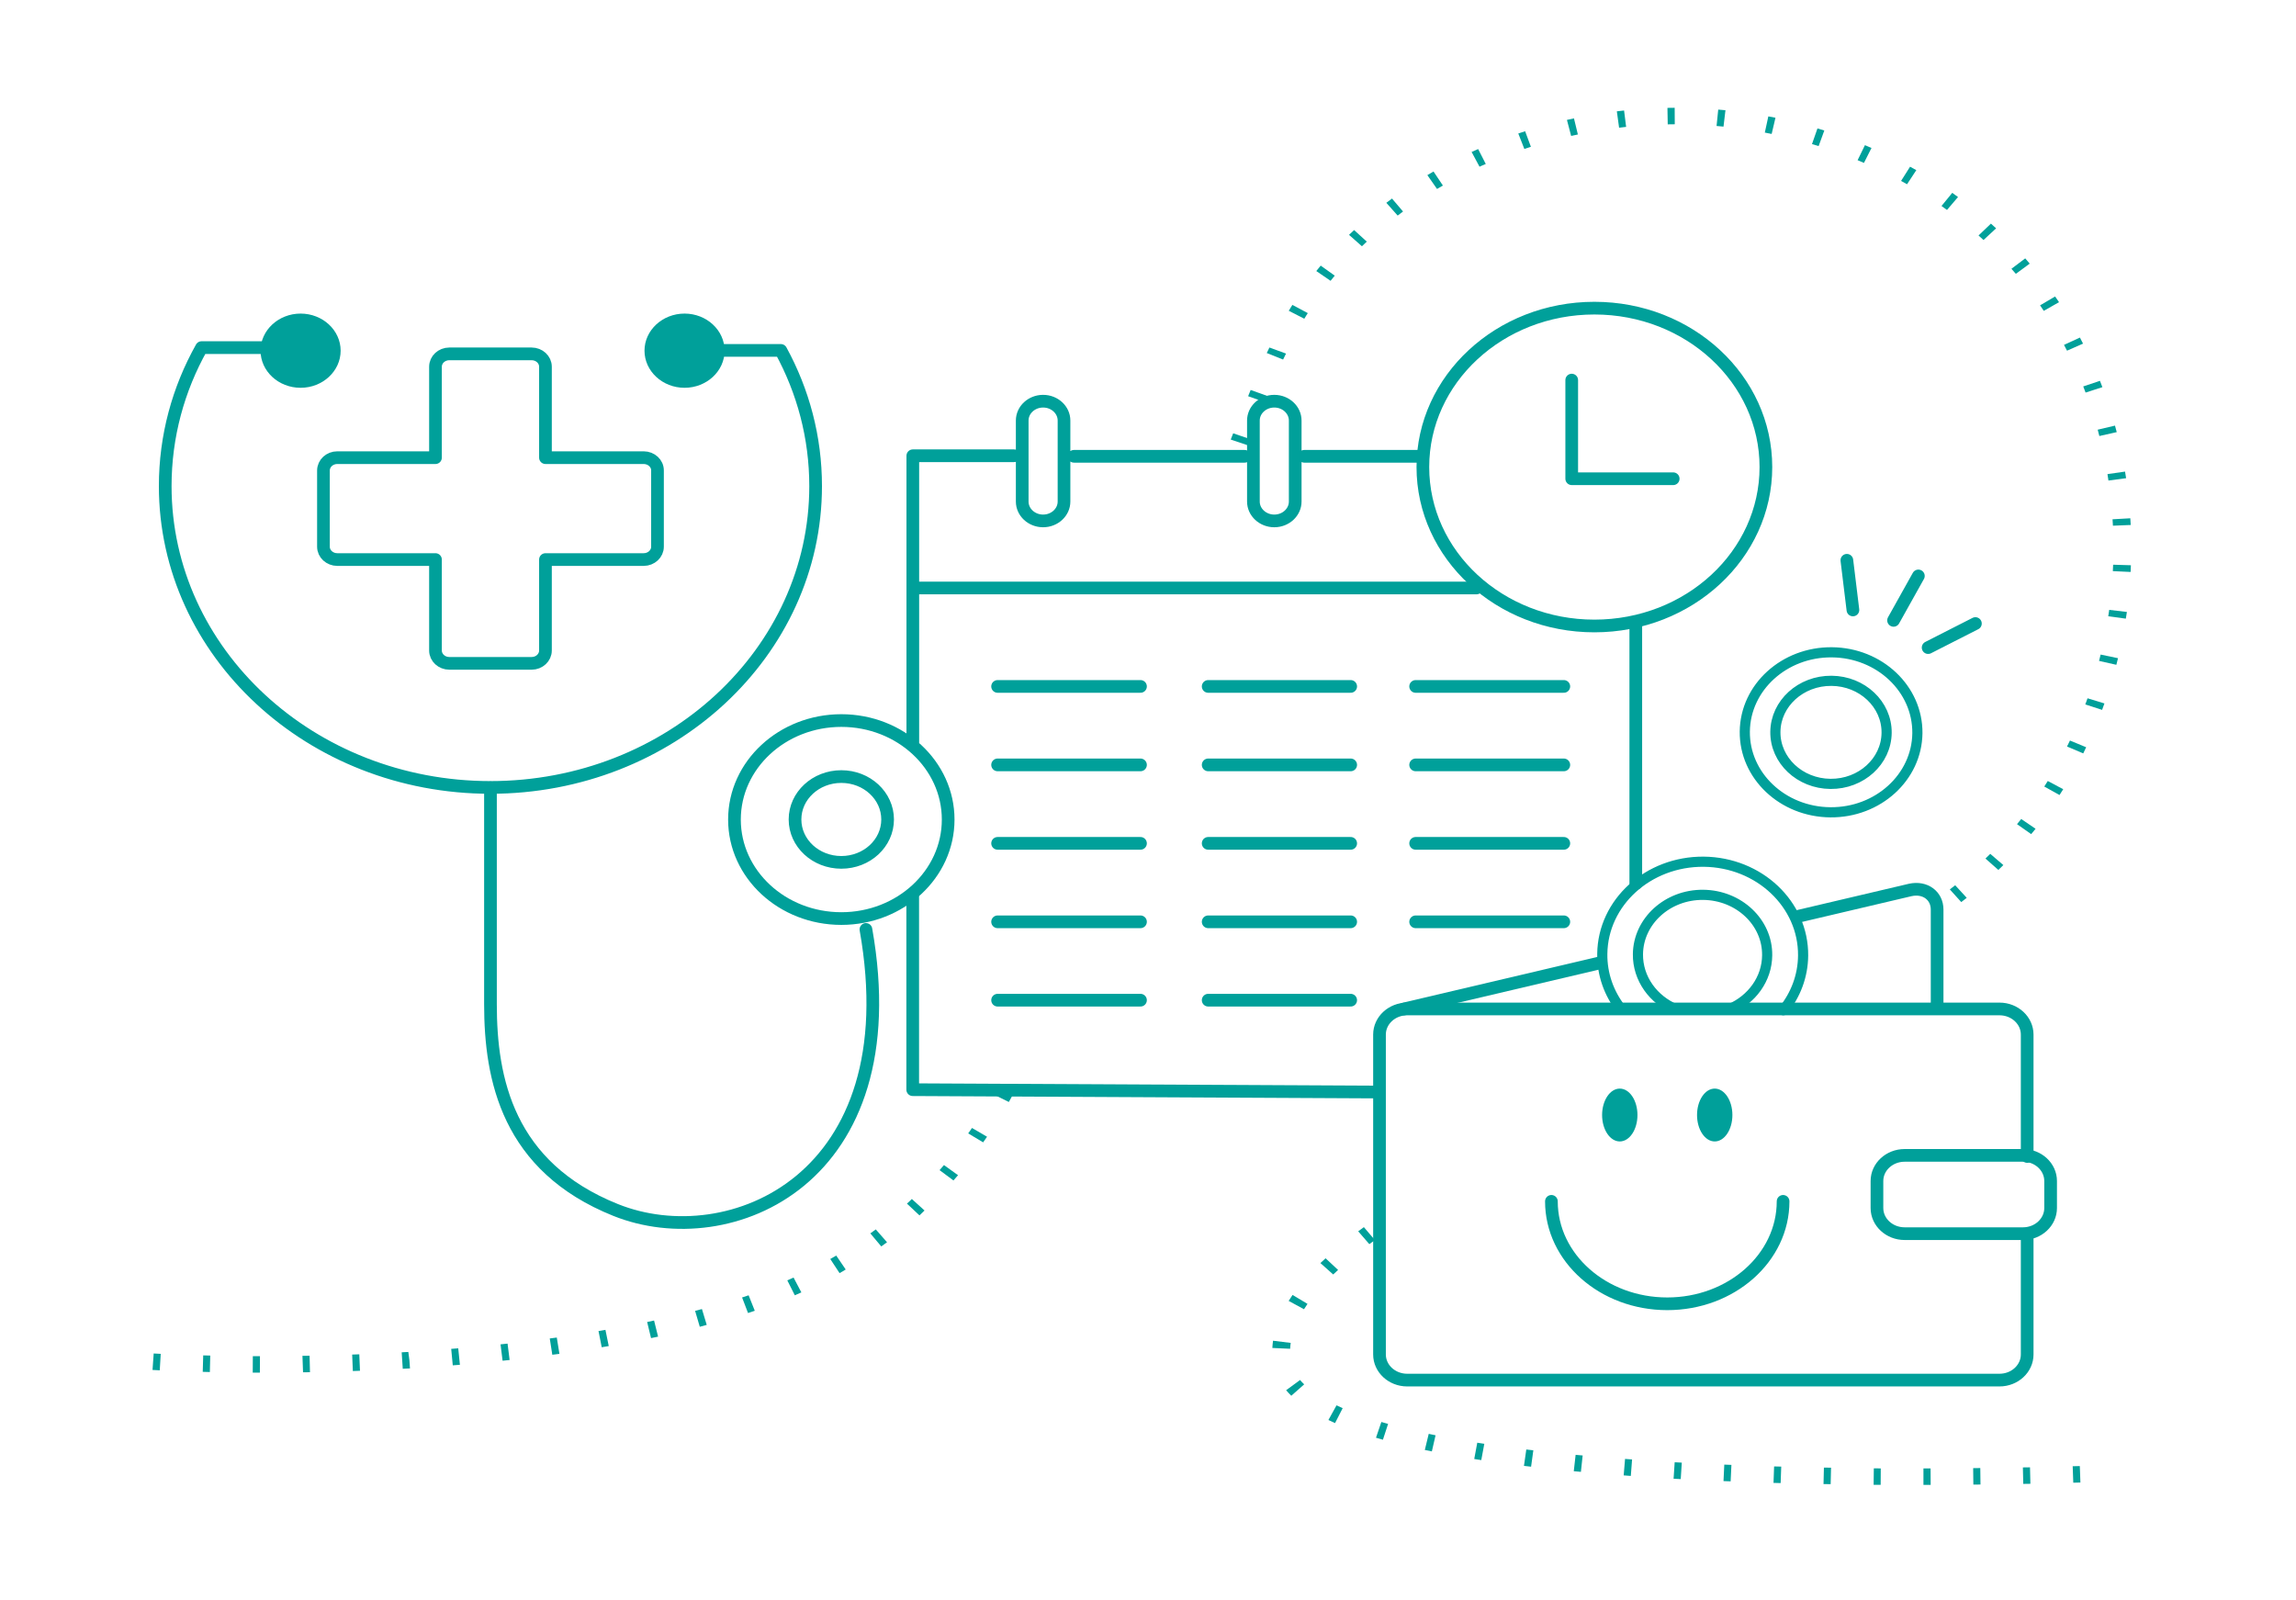 <svg width="320" height="223" viewBox="0 0 320 223" fill="none" xmlns="http://www.w3.org/2000/svg">
<g clip-path="url(#clip0_2783_191295)">
<path d="M268.076 206.933V204.638H269.07L269.083 206.933H268.076ZM262.114 206.921H261.133L261.16 204.625L262.127 204.638L262.114 206.921ZM275.032 206.895L275.005 204.6L275.999 204.587L276.026 206.883L275.032 206.895ZM255.144 206.832L254.15 206.82L254.204 204.524L255.198 204.537L255.144 206.832ZM281.989 206.795L281.934 204.499L282.928 204.487L282.982 206.782L281.989 206.795ZM248.174 206.681L247.18 206.656L247.262 204.361L248.255 204.386L248.174 206.681ZM288.958 206.631L288.877 204.335L289.87 204.31L289.952 206.605L288.958 206.631ZM241.204 206.441L240.21 206.404L240.319 204.108L241.313 204.146L241.204 206.441ZM234.248 206.126L233.254 206.076L233.404 203.78L234.397 203.831L234.248 206.126ZM227.291 205.685L226.297 205.609L226.488 203.314L227.468 203.389L227.291 205.685ZM220.335 205.117L219.341 205.029L219.6 202.746L220.58 202.834L220.335 205.117ZM213.392 204.398L212.398 204.285L212.725 202.002L213.705 202.116L213.392 204.398ZM206.45 203.478L205.469 203.326L205.891 201.056L206.872 201.208L206.45 203.478ZM199.561 202.267L198.581 202.065L199.126 199.82L200.079 200.022L199.561 202.267ZM192.741 200.64C192.414 200.552 192.101 200.451 191.775 200.363L192.523 198.168C192.837 198.256 193.136 198.345 193.463 198.433L192.741 200.64ZM186.071 198.32C185.758 198.181 185.445 198.042 185.145 197.891L186.275 195.848C186.547 195.974 186.833 196.112 187.133 196.239L186.071 198.32ZM179.972 194.511C179.714 194.259 179.468 193.994 179.251 193.742L181.197 192.316C181.374 192.531 181.565 192.733 181.769 192.922L179.972 194.511ZM36.218 191.295H35.224L35.238 188.999H36.232L36.218 191.295ZM42.235 191.244L42.153 188.949L43.147 188.936L43.202 191.232L42.235 191.244ZM29.248 191.207L28.255 191.181L28.323 188.886L29.303 188.911L29.248 191.207ZM49.178 191.068L49.083 188.772L50.076 188.735L50.172 191.03L49.178 191.068ZM22.265 190.967C21.611 190.929 21.257 190.916 21.257 190.916L21.421 188.621C21.421 188.621 21.761 188.646 22.401 188.672L22.265 190.967ZM56.134 190.753L55.984 188.457L56.91 188.407L57.06 189.554L57.141 190.702L56.134 190.753ZM63.104 190.273L62.886 187.978L63.866 187.902L64.098 190.198L63.104 190.273ZM70.047 189.63L69.761 187.347L70.741 187.246L71.027 189.529L70.047 189.63ZM76.976 188.798L76.622 186.528L77.602 186.401L77.969 188.672L76.976 188.798ZM179.809 187.965L177.331 187.852C177.345 187.511 177.386 187.183 177.426 186.843L179.891 187.146C179.85 187.423 179.822 187.688 179.809 187.965ZM83.864 187.751L83.415 185.493L84.381 185.329L84.844 187.587L83.864 187.751ZM90.738 186.477L90.194 184.232L91.16 184.03L91.719 186.275L90.738 186.477ZM97.531 184.901L96.878 182.681L97.831 182.429L98.498 184.636L97.531 184.901ZM104.256 182.984L103.426 180.815C103.739 180.714 104.038 180.613 104.338 180.512L105.196 182.668C104.882 182.769 104.569 182.883 104.256 182.984ZM181.742 182.454L179.605 181.294C179.782 181.016 179.958 180.739 180.149 180.461L182.232 181.71C182.055 181.962 181.892 182.214 181.742 182.454ZM110.777 180.512L109.729 178.431C110.028 178.305 110.314 178.166 110.6 178.04L111.689 180.108C111.389 180.247 111.09 180.386 110.777 180.512ZM185.812 177.611L184.029 176.022C184.26 175.795 184.505 175.568 184.75 175.354L186.493 176.981C186.261 177.195 186.044 177.409 185.812 177.611ZM117.012 177.422L115.718 175.455C115.991 175.303 116.277 175.139 116.549 174.975L117.869 176.917C117.583 177.094 117.298 177.271 117.012 177.422ZM122.824 173.702L121.3 171.885C121.558 171.696 121.803 171.52 122.062 171.331L123.628 173.121C123.355 173.311 123.097 173.512 122.824 173.702ZM190.849 173.386L189.297 171.595L190.087 171.015L191.625 172.819L190.849 173.386ZM128.147 169.376L126.405 167.736C126.636 167.522 126.868 167.32 127.085 167.093L128.855 168.695C128.624 168.934 128.379 169.149 128.147 169.376ZM132.885 164.508L130.951 163.07C131.156 162.83 131.36 162.603 131.564 162.364L133.524 163.776C133.306 164.016 133.089 164.268 132.885 164.508ZM137.023 159.198L134.94 157.95C135.117 157.697 135.294 157.445 135.471 157.193L137.567 158.416C137.39 158.681 137.213 158.946 137.023 159.198ZM140.603 153.573L138.411 152.489L138.861 151.682L141.066 152.741L140.603 153.573ZM273.344 125.714L271.752 123.948C271.997 123.759 272.255 123.557 272.5 123.368L274.107 125.121C273.862 125.311 273.603 125.512 273.344 125.714ZM278.517 121.237L276.72 119.648C276.952 119.434 277.17 119.206 277.387 118.992L279.211 120.556C278.98 120.783 278.749 121.01 278.517 121.237ZM283.091 116.243L281.117 114.855C281.308 114.616 281.512 114.376 281.703 114.137L283.704 115.499C283.5 115.738 283.295 115.991 283.091 116.243ZM287.039 110.795L284.915 109.609C285.079 109.357 285.242 109.092 285.405 108.84L287.556 109.987C287.393 110.265 287.216 110.53 287.039 110.795ZM290.347 104.993L288.087 104.035C288.223 103.757 288.36 103.48 288.496 103.202L290.755 104.136C290.619 104.438 290.483 104.716 290.347 104.993ZM292.974 98.927L290.633 98.17C290.742 97.88 290.837 97.603 290.946 97.313L293.301 98.031C293.192 98.334 293.083 98.624 292.974 98.927ZM294.962 92.646L292.552 92.104C292.634 91.814 292.702 91.524 292.77 91.221L295.193 91.726C295.112 92.028 295.03 92.344 294.962 92.646ZM296.282 86.214L293.832 85.886C293.873 85.584 293.927 85.294 293.968 84.991L296.432 85.281C296.378 85.596 296.323 85.912 296.282 86.214ZM296.949 79.707L294.472 79.593C294.485 79.291 294.499 78.988 294.513 78.698L296.99 78.773C296.977 79.089 296.963 79.391 296.949 79.707ZM294.485 73.262C294.472 72.96 294.458 72.657 294.431 72.367L296.908 72.228C296.922 72.543 296.949 72.846 296.963 73.161L294.485 73.262ZM293.859 66.969C293.818 66.666 293.764 66.376 293.723 66.073L296.173 65.72C296.228 66.023 296.269 66.338 296.323 66.641L293.859 66.969ZM173.86 62.038L171.532 61.256L171.872 60.386L174.2 61.18L173.86 62.038ZM292.593 60.764C292.511 60.474 292.443 60.184 292.362 59.881L294.771 59.314C294.853 59.616 294.935 59.919 295.016 60.222L292.593 60.764ZM176.269 56.035L173.955 55.215L174.309 54.345L176.623 55.177L176.269 56.035ZM290.674 54.71C290.565 54.42 290.456 54.143 290.347 53.853L292.675 53.071C292.784 53.361 292.906 53.651 293.015 53.954L290.674 54.71ZM178.829 50.107L176.555 49.199L176.923 48.43L179.237 49.275L178.829 50.107ZM288.087 48.871C287.951 48.594 287.815 48.329 287.665 48.064L289.884 47.042C290.034 47.32 290.184 47.61 290.32 47.888L288.087 48.871ZM181.783 44.419L179.618 43.309C179.782 43.032 179.945 42.767 180.122 42.49L182.273 43.637C182.096 43.89 181.946 44.154 181.783 44.419ZM284.847 43.322C284.684 43.07 284.507 42.818 284.33 42.553L286.426 41.317C286.603 41.582 286.794 41.846 286.971 42.111L284.847 43.322ZM185.445 39.135L183.457 37.773C183.661 37.521 183.865 37.269 184.07 37.016L186.03 38.416C185.839 38.656 185.635 38.883 185.445 39.135ZM280.954 38.164C280.75 37.924 280.545 37.697 280.341 37.458L282.261 36.007C282.479 36.247 282.683 36.499 282.887 36.739L280.954 38.164ZM189.814 34.317L188.017 32.728C188.249 32.501 188.48 32.274 188.725 32.06L190.495 33.674C190.264 33.889 190.046 34.103 189.814 34.317ZM276.448 33.447C276.217 33.233 275.985 33.018 275.754 32.816L277.483 31.164C277.728 31.379 277.959 31.606 278.204 31.82L276.448 33.447ZM194.797 30.042L193.218 28.264C193.476 28.062 193.735 27.873 194.007 27.671L195.546 29.474C195.287 29.664 195.042 29.853 194.797 30.042ZM271.357 29.26C271.098 29.071 270.839 28.894 270.594 28.705L272.092 26.876C272.364 27.066 272.623 27.255 272.895 27.457L271.357 29.26ZM200.283 26.334L198.935 24.405C199.221 24.241 199.507 24.064 199.793 23.9L201.1 25.855C200.827 26.019 200.555 26.17 200.283 26.334ZM265.789 25.678C265.517 25.527 265.231 25.363 264.959 25.212L266.211 23.232C266.497 23.396 266.796 23.547 267.082 23.711L265.789 25.678ZM206.205 23.232L205.102 21.176C205.401 21.037 205.701 20.898 206.014 20.772L207.076 22.853C206.776 22.967 206.49 23.106 206.205 23.232ZM259.786 22.702C259.486 22.576 259.2 22.45 258.901 22.324L259.922 20.23C260.221 20.356 260.534 20.482 260.834 20.621L259.786 22.702ZM212.453 20.76L211.609 18.603C211.922 18.502 212.235 18.389 212.562 18.288L213.365 20.457C213.066 20.558 212.752 20.659 212.453 20.76ZM253.469 20.356C253.156 20.255 252.857 20.167 252.543 20.079L253.306 17.897C253.619 17.998 253.946 18.086 254.259 18.187L253.469 20.356ZM218.974 18.944L218.388 16.711C218.715 16.636 219.042 16.56 219.368 16.497L219.913 18.742C219.6 18.805 219.287 18.868 218.974 18.944ZM246.921 18.666C246.608 18.603 246.295 18.54 245.968 18.477L246.458 16.22C246.785 16.283 247.112 16.346 247.452 16.409L246.921 18.666ZM225.658 17.796L225.344 15.513C225.671 15.476 226.012 15.438 226.352 15.4L226.638 17.683C226.297 17.72 225.971 17.758 225.658 17.796ZM240.21 17.645C239.883 17.607 239.57 17.582 239.243 17.556L239.475 15.274C239.815 15.299 240.142 15.337 240.482 15.362L240.21 17.645ZM232.437 17.329L232.396 15.034C232.736 15.034 233.077 15.021 233.404 15.021L233.417 17.317C233.09 17.317 232.764 17.329 232.437 17.329Z" fill="#00A09A"/>
<path d="M267.232 102.167C267.164 108.322 261.733 113.265 255.089 113.202C248.446 113.139 243.11 108.107 243.178 101.94C243.246 95.786 248.677 90.842 255.321 90.905C261.964 90.968 267.287 96.013 267.232 102.167ZM262.944 102.129C262.903 106.089 259.405 109.28 255.117 109.242C250.842 109.204 247.398 105.963 247.439 101.991C247.48 98.031 250.978 94.84 255.266 94.878C259.554 94.915 262.985 98.169 262.944 102.129Z" stroke="#00A09A" stroke-width="1.415" stroke-miterlimit="10" stroke-linecap="round" stroke-linejoin="round"/>
<path d="M195.668 140.609L222.853 134.215" stroke="#00A09A" stroke-width="1.768" stroke-miterlimit="10" stroke-linecap="round" stroke-linejoin="round"/>
<path d="M141.325 63.514H127.221V103.834M173.465 63.59H149.683M198.105 63.59H181.783M128.025 81.94H205.782M36.463 48.443H28.091C24.851 54.219 23.027 60.79 23.027 67.739C23.027 90.932 43.324 109.736 68.345 109.736C93.379 109.736 113.676 90.932 113.676 67.739C113.676 60.941 111.934 54.522 108.83 48.834H98.171M68.358 109.723V139.954C68.358 150.383 70.768 162.592 85.797 168.62C101.656 174.989 126.881 164.445 120.687 129.524M145.381 55.91C143.775 55.91 142.468 57.12 142.468 58.608V69.896C142.468 71.384 143.775 72.595 145.381 72.595C146.988 72.595 148.294 71.384 148.294 69.896V58.608C148.294 57.12 146.988 55.91 145.381 55.91ZM177.603 55.91C175.997 55.91 174.69 57.12 174.69 58.608V69.896C174.69 71.384 175.997 72.595 177.603 72.595C179.21 72.595 180.517 71.384 180.517 69.896V58.608C180.517 57.12 179.21 55.91 177.603 55.91ZM117.257 128.01C125.479 128.01 132.149 121.831 132.149 114.213C132.149 106.596 125.479 100.416 117.257 100.416C109.034 100.416 102.364 106.596 102.364 114.213C102.364 121.831 109.034 128.01 117.257 128.01ZM117.257 120.179C120.823 120.179 123.709 117.505 123.709 114.201C123.709 110.896 120.823 108.223 117.257 108.223C113.69 108.223 110.804 110.896 110.804 114.201C110.804 117.505 113.69 120.179 117.257 120.179ZM89.704 63.779H76.022V51.104C76.022 50.108 75.151 49.314 74.09 49.314H62.627C61.552 49.314 60.694 50.121 60.694 51.104V63.779H47.013C45.938 63.779 45.08 64.586 45.08 65.57V76.189C45.08 77.185 45.951 77.98 47.013 77.98H60.694V90.655C60.694 91.651 61.566 92.445 62.627 92.445H74.09C75.165 92.445 76.022 91.638 76.022 90.655V77.98H89.704C90.779 77.98 91.637 77.173 91.637 76.189V65.57C91.65 64.586 90.779 63.779 89.704 63.779Z" stroke="#00A09A" stroke-width="1.768" stroke-linecap="round" stroke-linejoin="round"/>
<path d="M41.895 54.043C44.971 54.043 47.476 51.722 47.476 48.872C47.476 46.022 44.971 43.701 41.895 43.701C38.818 43.701 36.313 46.022 36.313 48.872C36.313 51.722 38.805 54.043 41.895 54.043Z" fill="#00A09A"/>
<path d="M95.407 54.043C98.484 54.043 100.989 51.722 100.989 48.872C100.989 46.022 98.484 43.701 95.407 43.701C92.331 43.701 89.826 46.022 89.826 48.872C89.826 51.722 92.331 54.043 95.407 54.043Z" fill="#00A09A"/>
<path d="M275.318 86.896L268.729 90.25M257.403 78.08L258.247 85.004M267.368 80.262L263.91 86.454" stroke="#00A09A" stroke-width="1.768" stroke-miterlimit="10" stroke-linecap="round" stroke-linejoin="round"/>
<path d="M139.038 95.66H158.954M139.038 106.594H158.954M139.038 117.529H158.954M139.038 128.463H158.954M139.038 139.385H158.954M168.387 95.66H188.249M168.387 106.594H188.249M168.387 117.529H188.249M168.387 128.463H188.249M168.387 139.385H188.249M197.302 95.66H217.953M197.302 106.594H217.953M197.302 117.529H217.953M197.302 128.463H217.953" stroke="#00A09A" stroke-width="1.768" stroke-linecap="round" stroke-linejoin="round"/>
<path d="M225.93 140.608C224.255 138.451 223.275 135.79 223.316 132.927C223.398 125.764 229.714 120.025 237.447 120.088C245.179 120.164 251.373 126.016 251.305 133.179C251.277 136.03 250.256 138.665 248.541 140.784M233.58 140.658C230.422 139.334 228.244 136.383 228.285 132.965C228.339 128.362 232.41 124.654 237.379 124.704C242.347 124.755 246.35 128.526 246.295 133.129C246.268 136.446 244.144 139.296 241.095 140.608" stroke="#00A09A" stroke-width="1.415" stroke-miterlimit="10" stroke-linecap="round" stroke-linejoin="round"/>
<path d="M248.514 167.42C248.514 175.303 241.285 181.697 232.369 181.697C223.452 181.697 216.224 175.303 216.224 167.42M285.8 168.354C285.8 170.321 284.071 171.923 281.948 171.923H265.449C263.325 171.923 261.596 170.321 261.596 168.354V164.583C261.596 162.615 263.325 161.014 265.449 161.014H281.948C284.071 161.014 285.8 162.615 285.8 164.583V168.354Z" stroke="#00A09A" stroke-width="1.768" stroke-miterlimit="10" stroke-linecap="round" stroke-linejoin="round"/>
<path d="M241.449 155.39C241.449 157.42 240.346 159.072 238.985 159.072C237.624 159.072 236.521 157.42 236.521 155.39C236.521 153.359 237.624 151.707 238.985 151.707C240.346 151.707 241.449 153.359 241.449 155.39Z" fill="#00A09A"/>
<path d="M228.217 155.39C228.217 157.42 227.114 159.072 225.753 159.072C224.392 159.072 223.289 157.42 223.289 155.39C223.289 153.359 224.392 151.707 225.753 151.707C227.114 151.707 228.217 153.359 228.217 155.39Z" fill="#00A09A"/>
<path d="M219.055 52.97V66.716H233.199M127.208 124.97V151.858L192.047 152.186M222.214 87.236C235.418 87.236 246.118 77.323 246.118 65.09C246.118 52.856 235.418 42.943 222.214 42.943C209.009 42.943 198.309 52.856 198.309 65.09C198.309 77.323 209.009 87.236 222.214 87.236Z" stroke="#00A09A" stroke-width="1.768" stroke-linecap="round" stroke-linejoin="round"/>
<path d="M250.474 127.732L266.238 124.024C268.294 123.57 269.982 124.806 269.982 126.76V140.595M282.533 172.49V188.759C282.533 190.727 280.804 192.329 278.68 192.329H196.117C193.994 192.329 192.265 190.727 192.265 188.759V144.177C192.265 142.21 193.994 140.608 196.117 140.608H278.68C280.804 140.608 282.533 142.21 282.533 144.177V161.165" stroke="#00A09A" stroke-width="1.768" stroke-miterlimit="10" stroke-linecap="round" stroke-linejoin="round"/>
<path d="M227.985 123.14V86.756" stroke="#00A09A" stroke-width="1.768" stroke-linecap="round" stroke-linejoin="round"/>
</g>
<defs>
<clipPath id="clip0_2783_191295">
<rect width="276.345" height="192.959" fill="white" transform="translate(21.257 15.021)"/>
</clipPath>
</defs>
</svg>
